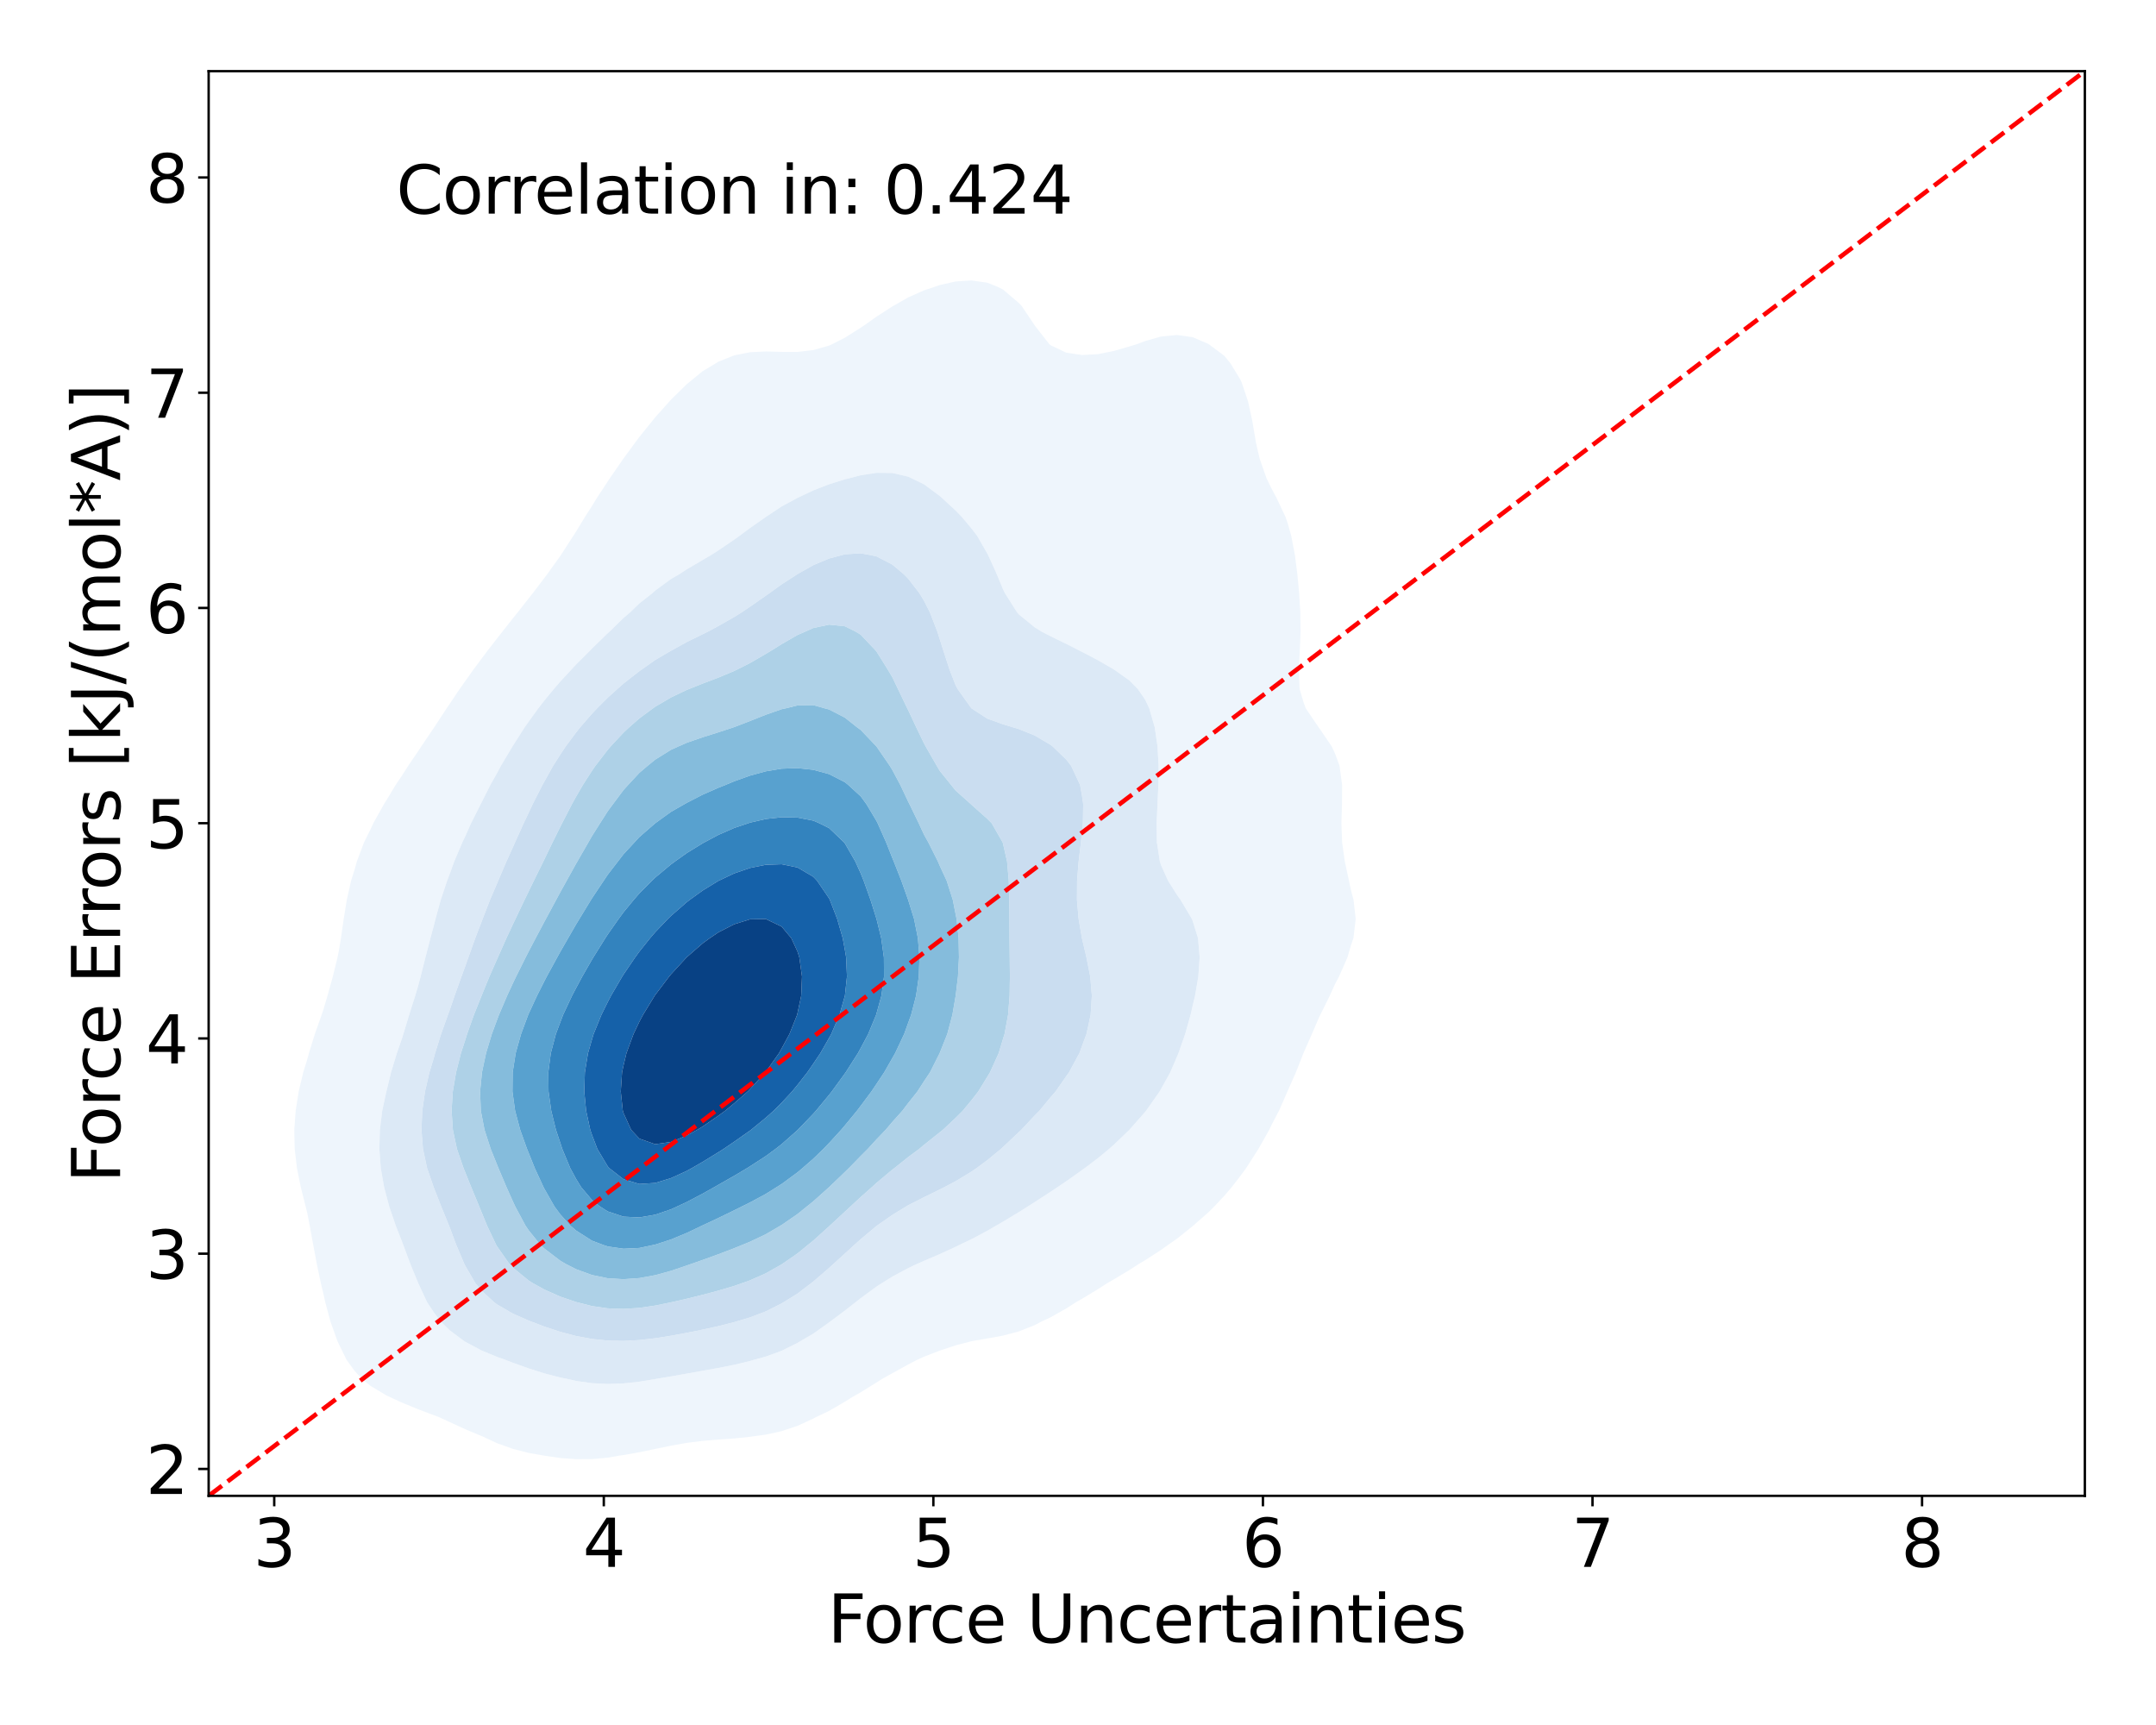 <?xml version="1.0" encoding="utf-8" standalone="no"?>
<!DOCTYPE svg PUBLIC "-//W3C//DTD SVG 1.1//EN"
  "http://www.w3.org/Graphics/SVG/1.1/DTD/svg11.dtd">
<svg xmlns:xlink="http://www.w3.org/1999/xlink" width="720pt" height="576pt" viewBox="0 0 720 576" xmlns="http://www.w3.org/2000/svg" version="1.1">
 <defs>
  <style type="text/css">*{stroke-linejoin: round; stroke-linecap: butt}</style>
 </defs>
 <g id="figure_1">
  <g id="patch_1">
   <path d="M 0 576 
L 720 576 
L 720 0 
L 0 0 
z
" style="fill: #ffffff"/>
  </g>
  <g id="axes_1">
   <g id="patch_2">
    <path d="M 69.68 499.48 
L 696.24 499.48 
L 696.24 23.76 
L 69.68 23.76 
z
" style="fill: #ffffff"/>
   </g>
   <g id="QuadContourSet_1">
    <path d="M 181.837 486.081 
L 187.117 486.851 
L 192.398 487.237 
L 197.678 487.214 
L 202.958 486.733 
L 206.778 486.049 
L 208.238 485.86 
L 213.518 484.92 
L 218.798 483.822 
L 224.079 482.725 
L 229.359 481.793 
L 234.639 481.124 
L 239.919 480.685 
L 245.199 480.315 
L 250.479 479.777 
L 251.221 479.65 
L 255.76 479.039 
L 261.04 477.865 
L 266.32 476.11 
L 271.6 473.678 
L 272.386 473.251 
L 276.88 471.114 
L 282.16 468.042 
L 284.017 466.852 
L 287.441 464.897 
L 292.721 461.614 
L 294.555 460.453 
L 298.001 458.535 
L 303.281 455.625 
L 306.302 454.054 
L 308.561 453.029 
L 313.841 450.981 
L 319.122 449.237 
L 324.402 447.856 
L 325.443 447.655 
L 329.682 446.937 
L 334.962 445.976 
L 340.242 444.571 
L 345.522 442.482 
L 347.85 441.256 
L 350.803 439.884 
L 356.083 436.901 
L 359.271 434.857 
L 361.363 433.669 
L 366.643 430.471 
L 369.783 428.458 
L 371.923 427.22 
L 377.203 424.055 
L 380.3 422.059 
L 382.484 420.75 
L 387.764 417.345 
L 390.106 415.66 
L 393.044 413.622 
L 398.324 409.386 
L 398.468 409.261 
L 403.604 404.757 
L 405.496 402.862 
L 408.884 399.267 
L 411.286 396.463 
L 414.165 392.741 
L 416.136 390.064 
L 419.445 384.903 
L 420.242 383.665 
L 423.857 377.266 
L 424.725 375.463 
L 427.131 370.868 
L 429.939 364.469 
L 430.005 364.296 
L 432.771 358.07 
L 435.285 351.671 
L 435.285 351.671 
L 438.104 345.272 
L 440.565 339.561 
L 440.912 338.873 
L 444.073 332.474 
L 445.846 328.582 
L 447.172 326.075 
L 449.986 319.676 
L 451.126 315.718 
L 451.974 313.277 
L 452.741 306.878 
L 452.014 300.479 
L 451.126 297.092 
L 450.487 294.08 
L 449.103 287.681 
L 448.204 281.282 
L 447.966 274.883 
L 448.159 268.484 
L 448.205 262.085 
L 447.333 255.686 
L 445.846 251.656 
L 444.76 249.287 
L 440.565 243.122 
L 440.378 242.888 
L 436.038 236.489 
L 435.285 234.396 
L 434.018 230.091 
L 433.723 223.692 
L 434.07 217.293 
L 434.331 210.894 
L 434.242 204.495 
L 433.852 198.096 
L 433.254 191.697 
L 432.427 185.298 
L 431.209 178.899 
L 430.005 174.661 
L 429.253 172.5 
L 426.218 166.101 
L 424.725 163.318 
L 422.955 159.702 
L 420.709 153.303 
L 419.445 147.909 
L 419.279 146.904 
L 418.2 140.505 
L 416.804 134.106 
L 414.657 127.707 
L 414.165 126.66 
L 410.902 121.308 
L 408.884 118.825 
L 403.647 114.909 
L 403.604 114.876 
L 398.324 112.598 
L 393.044 111.863 
L 387.764 112.366 
L 382.484 113.864 
L 379.691 114.909 
L 377.203 115.68 
L 371.923 117.202 
L 366.643 118.266 
L 361.363 118.543 
L 356.083 117.761 
L 350.803 115.264 
L 350.422 114.909 
L 345.522 108.658 
L 345.442 108.51 
L 341.15 102.111 
L 340.242 101.171 
L 334.962 96.673 
L 333.026 95.712 
L 329.682 94.392 
L 324.402 93.647 
L 319.122 93.994 
L 313.841 95.178 
L 312.311 95.712 
L 308.561 96.962 
L 303.281 99.314 
L 298.39 102.111 
L 298.001 102.328 
L 292.721 105.727 
L 288.814 108.51 
L 287.441 109.422 
L 282.16 112.756 
L 277.945 114.909 
L 276.88 115.392 
L 271.6 116.902 
L 266.32 117.509 
L 261.04 117.494 
L 255.76 117.354 
L 250.479 117.61 
L 245.199 118.666 
L 239.919 120.777 
L 239.047 121.308 
L 234.639 123.961 
L 230.049 127.707 
L 229.359 128.262 
L 224.079 133.455 
L 223.5 134.106 
L 218.798 139.366 
L 217.875 140.505 
L 213.518 145.908 
L 212.762 146.904 
L 208.238 153.074 
L 208.074 153.303 
L 203.654 159.702 
L 202.958 160.761 
L 199.444 166.101 
L 197.678 168.98 
L 195.419 172.5 
L 192.398 177.475 
L 191.473 178.899 
L 187.343 185.298 
L 187.117 185.625 
L 182.765 191.697 
L 181.837 192.932 
L 177.916 198.096 
L 176.557 199.805 
L 172.878 204.495 
L 171.277 206.482 
L 167.796 210.894 
L 165.997 213.182 
L 162.81 217.293 
L 160.717 220.089 
L 158.025 223.692 
L 155.437 227.361 
L 153.489 230.091 
L 150.156 235.067 
L 149.177 236.489 
L 144.988 242.888 
L 144.876 243.061 
L 140.649 249.287 
L 139.596 250.918 
L 136.34 255.686 
L 134.316 258.863 
L 132.146 262.085 
L 129.036 267.25 
L 128.251 268.484 
L 124.673 274.883 
L 123.756 276.885 
L 121.572 281.282 
L 119.166 287.681 
L 118.475 290.188 
L 117.246 294.08 
L 115.818 300.479 
L 114.779 306.878 
L 113.855 313.277 
L 113.195 317.296 
L 112.721 319.676 
L 111.149 326.075 
L 109.374 332.474 
L 107.915 337.417 
L 107.403 338.873 
L 105.146 345.272 
L 103.168 351.671 
L 102.635 353.652 
L 101.27 358.07 
L 99.75 364.469 
L 98.743 370.868 
L 98.278 377.266 
L 98.413 383.665 
L 99.172 390.064 
L 100.465 396.463 
L 102.067 402.862 
L 102.635 405.111 
L 103.429 409.261 
L 104.604 415.66 
L 105.802 422.059 
L 107.147 428.458 
L 107.915 431.619 
L 108.632 434.857 
L 110.35 441.256 
L 112.63 447.655 
L 113.195 448.887 
L 115.733 454.054 
L 118.475 457.82 
L 120.91 460.453 
L 123.756 462.788 
L 129.036 465.934 
L 130.99 466.852 
L 134.316 468.38 
L 139.596 470.552 
L 144.876 472.546 
L 146.739 473.251 
L 150.156 474.84 
L 155.437 477.259 
L 160.717 479.475 
L 161.165 479.65 
L 165.997 481.906 
L 171.277 483.799 
L 176.557 485.153 
L 181.684 486.049 
z
M 189.475 460.453 
L 187.117 459.982 
L 181.837 458.602 
L 176.557 456.938 
L 171.277 455.049 
L 168.72 454.054 
L 165.997 453.087 
L 160.717 450.903 
L 155.437 448.071 
L 154.784 447.655 
L 150.156 444.185 
L 147.151 441.256 
L 144.876 438.214 
L 142.646 434.857 
L 139.662 428.458 
L 139.596 428.289 
L 137.034 422.059 
L 134.652 415.66 
L 134.316 414.767 
L 132.153 409.261 
L 129.977 402.862 
L 129.036 399.308 
L 128.28 396.463 
L 127.153 390.064 
L 126.686 383.665 
L 126.855 377.266 
L 127.641 370.868 
L 129.036 364.469 
L 129.036 364.469 
L 130.585 358.07 
L 132.528 351.671 
L 134.316 346.534 
L 134.695 345.272 
L 136.636 338.873 
L 138.661 332.474 
L 139.596 329.348 
L 140.461 326.075 
L 142.075 319.676 
L 143.733 313.277 
L 144.876 309.071 
L 145.424 306.878 
L 147.183 300.479 
L 149.318 294.08 
L 150.156 291.899 
L 151.677 287.681 
L 154.394 281.282 
L 155.437 279.107 
L 157.31 274.883 
L 160.532 268.484 
L 160.717 268.146 
L 163.763 262.085 
L 165.997 258.13 
L 167.294 255.686 
L 171.113 249.287 
L 171.277 249.033 
L 175.188 242.888 
L 176.557 240.949 
L 179.774 236.489 
L 181.837 233.851 
L 184.938 230.091 
L 187.117 227.561 
L 190.703 223.692 
L 192.398 221.861 
L 196.983 217.293 
L 197.678 216.564 
L 202.958 211.428 
L 203.566 210.894 
L 208.238 206.319 
L 210.404 204.495 
L 213.518 201.481 
L 217.816 198.096 
L 218.798 197.199 
L 224.079 193.334 
L 226.904 191.697 
L 229.359 190.08 
L 234.639 186.991 
L 237.525 185.298 
L 239.919 183.768 
L 245.199 180.171 
L 246.973 178.899 
L 250.479 176.294 
L 255.76 172.597 
L 255.908 172.5 
L 261.04 169.097 
L 266.32 166.25 
L 266.641 166.101 
L 271.6 163.744 
L 276.88 161.697 
L 282.16 160.039 
L 283.58 159.702 
L 287.441 158.684 
L 292.721 157.884 
L 298.001 157.927 
L 303.281 159.154 
L 304.436 159.702 
L 308.561 161.703 
L 313.841 165.612 
L 314.402 166.101 
L 319.122 170.46 
L 321.121 172.5 
L 324.402 176.424 
L 326.305 178.899 
L 329.682 184.769 
L 329.973 185.298 
L 332.87 191.697 
L 334.962 196.754 
L 335.62 198.096 
L 339.681 204.495 
L 340.242 205.14 
L 345.522 209.456 
L 347.845 210.894 
L 350.803 212.425 
L 356.083 214.997 
L 360.597 217.293 
L 361.363 217.68 
L 366.643 220.44 
L 371.923 223.498 
L 372.234 223.692 
L 377.203 227.24 
L 379.997 230.091 
L 382.484 233.726 
L 383.782 236.489 
L 385.635 242.888 
L 386.566 249.287 
L 386.909 255.686 
L 386.848 262.085 
L 386.553 268.484 
L 386.264 274.883 
L 386.356 281.282 
L 387.341 287.681 
L 387.764 288.943 
L 390.072 294.08 
L 393.044 298.774 
L 394.247 300.479 
L 398.06 306.878 
L 398.324 307.607 
L 400.09 313.277 
L 400.638 319.676 
L 400.185 326.075 
L 399.091 332.474 
L 398.324 335.686 
L 397.595 338.873 
L 395.793 345.272 
L 393.555 351.671 
L 393.044 352.873 
L 390.81 358.07 
L 387.764 363.575 
L 387.254 364.469 
L 382.765 370.868 
L 382.484 371.212 
L 377.203 377.216 
L 377.156 377.266 
L 371.923 382.289 
L 370.35 383.665 
L 366.643 386.738 
L 362.226 390.064 
L 361.363 390.698 
L 356.083 394.442 
L 353.08 396.463 
L 350.803 397.979 
L 345.522 401.405 
L 343.239 402.862 
L 340.242 404.751 
L 334.962 407.938 
L 332.661 409.261 
L 329.682 410.984 
L 324.402 413.796 
L 320.48 415.66 
L 319.122 416.337 
L 313.841 418.761 
L 308.561 421.017 
L 306.201 422.059 
L 303.281 423.45 
L 298.001 426.28 
L 294.495 428.458 
L 292.721 429.604 
L 287.441 433.475 
L 285.686 434.857 
L 282.16 437.617 
L 277.303 441.256 
L 276.88 441.571 
L 271.6 445.33 
L 267.596 447.655 
L 266.32 448.419 
L 261.04 451.049 
L 255.76 452.975 
L 251.794 454.054 
L 250.479 454.451 
L 245.199 455.728 
L 239.919 456.772 
L 234.639 457.724 
L 229.359 458.663 
L 224.079 459.599 
L 218.972 460.453 
L 218.798 460.487 
L 213.518 461.363 
L 208.238 461.941 
L 202.958 462.129 
L 197.678 461.864 
L 192.398 461.116 
z
" clip-path="url(#pedcdd10ca4)" style="fill: #eef5fc"/>
    <path d="M 192.398 461.116 
L 197.678 461.864 
L 202.958 462.129 
L 208.238 461.941 
L 213.518 461.363 
L 218.798 460.487 
L 218.972 460.453 
L 224.079 459.599 
L 229.359 458.663 
L 234.639 457.724 
L 239.919 456.772 
L 245.199 455.728 
L 250.479 454.451 
L 251.794 454.054 
L 255.76 452.975 
L 261.04 451.049 
L 266.32 448.419 
L 267.596 447.655 
L 271.6 445.33 
L 276.88 441.571 
L 277.303 441.256 
L 282.16 437.617 
L 285.686 434.857 
L 287.441 433.475 
L 292.721 429.604 
L 294.495 428.458 
L 298.001 426.28 
L 303.281 423.45 
L 306.201 422.059 
L 308.561 421.017 
L 313.841 418.761 
L 319.122 416.337 
L 320.48 415.66 
L 324.402 413.796 
L 329.682 410.984 
L 332.661 409.261 
L 334.962 407.938 
L 340.242 404.751 
L 343.239 402.862 
L 345.522 401.405 
L 350.803 397.979 
L 353.08 396.463 
L 356.083 394.442 
L 361.363 390.698 
L 362.226 390.064 
L 366.643 386.738 
L 370.35 383.665 
L 371.923 382.289 
L 377.156 377.266 
L 377.203 377.216 
L 382.484 371.212 
L 382.765 370.868 
L 387.254 364.469 
L 387.764 363.575 
L 390.81 358.07 
L 393.044 352.873 
L 393.555 351.671 
L 395.793 345.272 
L 397.595 338.873 
L 398.324 335.686 
L 399.091 332.474 
L 400.185 326.075 
L 400.638 319.676 
L 400.09 313.277 
L 398.324 307.607 
L 398.06 306.878 
L 394.247 300.479 
L 393.044 298.774 
L 390.072 294.08 
L 387.764 288.943 
L 387.341 287.681 
L 386.356 281.282 
L 386.264 274.883 
L 386.553 268.484 
L 386.848 262.085 
L 386.909 255.686 
L 386.566 249.287 
L 385.635 242.888 
L 383.782 236.489 
L 382.484 233.726 
L 379.997 230.091 
L 377.203 227.24 
L 372.234 223.692 
L 371.923 223.498 
L 366.643 220.44 
L 361.363 217.68 
L 360.597 217.293 
L 356.083 214.997 
L 350.803 212.425 
L 347.845 210.894 
L 345.522 209.456 
L 340.242 205.14 
L 339.681 204.495 
L 335.62 198.096 
L 334.962 196.754 
L 332.87 191.697 
L 329.973 185.298 
L 329.682 184.769 
L 326.305 178.899 
L 324.402 176.424 
L 321.121 172.5 
L 319.122 170.46 
L 314.402 166.101 
L 313.841 165.612 
L 308.561 161.703 
L 304.436 159.702 
L 303.281 159.154 
L 298.001 157.927 
L 292.721 157.884 
L 287.441 158.684 
L 283.58 159.702 
L 282.16 160.039 
L 276.88 161.697 
L 271.6 163.744 
L 266.641 166.101 
L 266.32 166.25 
L 261.04 169.097 
L 255.908 172.5 
L 255.76 172.597 
L 250.479 176.294 
L 246.973 178.899 
L 245.199 180.171 
L 239.919 183.768 
L 237.525 185.298 
L 234.639 186.991 
L 229.359 190.08 
L 226.904 191.697 
L 224.079 193.334 
L 218.798 197.199 
L 217.816 198.096 
L 213.518 201.481 
L 210.404 204.495 
L 208.238 206.319 
L 203.566 210.894 
L 202.958 211.428 
L 197.678 216.564 
L 196.983 217.293 
L 192.398 221.861 
L 190.703 223.692 
L 187.117 227.561 
L 184.938 230.091 
L 181.837 233.851 
L 179.774 236.489 
L 176.557 240.949 
L 175.188 242.888 
L 171.277 249.033 
L 171.113 249.287 
L 167.294 255.686 
L 165.997 258.13 
L 163.763 262.085 
L 160.717 268.146 
L 160.532 268.484 
L 157.31 274.883 
L 155.437 279.107 
L 154.394 281.282 
L 151.677 287.681 
L 150.156 291.899 
L 149.318 294.08 
L 147.183 300.479 
L 145.424 306.878 
L 144.876 309.071 
L 143.733 313.277 
L 142.075 319.676 
L 140.461 326.075 
L 139.596 329.348 
L 138.661 332.474 
L 136.636 338.873 
L 134.695 345.272 
L 134.316 346.534 
L 132.528 351.671 
L 130.585 358.07 
L 129.036 364.469 
L 129.036 364.469 
L 127.641 370.868 
L 126.855 377.266 
L 126.686 383.665 
L 127.153 390.064 
L 128.28 396.463 
L 129.036 399.308 
L 129.977 402.862 
L 132.153 409.261 
L 134.316 414.767 
L 134.652 415.66 
L 137.034 422.059 
L 139.596 428.289 
L 139.662 428.458 
L 142.646 434.857 
L 144.876 438.214 
L 147.151 441.256 
L 150.156 444.185 
L 154.784 447.655 
L 155.437 448.071 
L 160.717 450.903 
L 165.997 453.087 
L 168.72 454.054 
L 171.277 455.049 
L 176.557 456.938 
L 181.837 458.602 
L 187.117 459.982 
L 189.475 460.453 
z
M 203.963 447.655 
L 202.958 447.634 
L 197.678 447.094 
L 192.398 446.114 
L 187.117 444.723 
L 181.837 442.985 
L 177.328 441.256 
L 176.557 440.961 
L 171.277 438.639 
L 165.997 435.568 
L 165.025 434.857 
L 160.717 430.858 
L 158.746 428.458 
L 155.437 422.773 
L 155.067 422.059 
L 152.351 415.66 
L 150.156 409.775 
L 149.954 409.261 
L 147.338 402.862 
L 144.876 396.556 
L 144.839 396.463 
L 142.63 390.064 
L 141.253 383.665 
L 140.748 377.266 
L 141.016 370.868 
L 141.932 364.469 
L 143.404 358.07 
L 144.876 353.241 
L 145.298 351.671 
L 147.296 345.272 
L 149.585 338.873 
L 150.156 337.321 
L 151.809 332.474 
L 154.106 326.075 
L 155.437 322.444 
L 156.413 319.676 
L 158.699 313.277 
L 160.717 308.046 
L 161.16 306.878 
L 163.634 300.479 
L 165.997 294.963 
L 166.368 294.08 
L 169.1 287.681 
L 171.277 282.909 
L 171.994 281.282 
L 174.878 274.883 
L 176.557 271.383 
L 177.905 268.484 
L 181.152 262.085 
L 181.837 260.859 
L 184.728 255.686 
L 187.117 251.947 
L 188.869 249.287 
L 192.398 244.556 
L 193.714 242.888 
L 197.678 238.331 
L 199.415 236.489 
L 202.958 232.944 
L 206.129 230.091 
L 208.238 228.218 
L 213.518 224.1 
L 214.118 223.692 
L 218.798 220.379 
L 224.074 217.293 
L 224.079 217.29 
L 229.359 214.374 
L 234.639 211.777 
L 236.444 210.894 
L 239.919 209.017 
L 245.199 206.012 
L 247.638 204.495 
L 250.479 202.581 
L 255.76 198.895 
L 256.912 198.096 
L 261.04 195.111 
L 266.32 191.697 
L 266.32 191.697 
L 271.6 188.71 
L 276.88 186.481 
L 281.388 185.298 
L 282.16 185.084 
L 287.441 184.749 
L 290.419 185.298 
L 292.721 185.78 
L 298.001 188.522 
L 301.787 191.697 
L 303.281 193.2 
L 307.057 198.096 
L 308.561 200.58 
L 310.553 204.495 
L 313.027 210.894 
L 313.841 213.46 
L 315.057 217.293 
L 317.144 223.692 
L 319.122 228.776 
L 319.819 230.091 
L 324.385 236.489 
L 324.402 236.508 
L 329.682 239.936 
L 334.962 241.845 
L 338.407 242.888 
L 340.242 243.44 
L 345.522 245.569 
L 350.803 248.684 
L 351.585 249.287 
L 356.083 253.637 
L 357.691 255.686 
L 360.693 262.085 
L 361.363 265.892 
L 361.737 268.484 
L 361.637 274.883 
L 361.363 277.529 
L 360.976 281.282 
L 360.211 287.681 
L 359.694 294.08 
L 359.654 300.479 
L 360.212 306.878 
L 361.318 313.277 
L 361.363 313.499 
L 362.819 319.676 
L 364.087 326.075 
L 364.631 332.474 
L 364.225 338.873 
L 362.836 345.272 
L 361.363 349.204 
L 360.463 351.671 
L 357.007 358.07 
L 356.083 359.344 
L 352.521 364.469 
L 350.803 366.423 
L 347.138 370.868 
L 345.522 372.499 
L 341.06 377.266 
L 340.242 378.022 
L 334.962 383.012 
L 334.255 383.665 
L 329.682 387.414 
L 326.119 390.064 
L 324.402 391.237 
L 319.122 394.433 
L 315.261 396.463 
L 313.841 397.181 
L 308.561 399.772 
L 303.281 402.449 
L 302.604 402.862 
L 298.001 405.676 
L 292.848 409.261 
L 292.721 409.352 
L 287.441 413.787 
L 285.346 415.66 
L 282.16 418.565 
L 278.327 422.059 
L 276.88 423.381 
L 271.6 427.922 
L 270.905 428.458 
L 266.32 431.961 
L 261.635 434.857 
L 261.04 435.223 
L 255.76 437.88 
L 250.479 439.895 
L 245.916 441.256 
L 245.199 441.475 
L 239.919 442.816 
L 234.639 443.977 
L 229.359 445.042 
L 224.079 446.022 
L 218.798 446.859 
L 213.518 447.463 
L 209.906 447.655 
L 208.238 447.755 
z
" clip-path="url(#pedcdd10ca4)" style="fill: #dce9f6"/>
    <path d="M 208.238 447.755 
L 209.906 447.655 
L 213.518 447.463 
L 218.798 446.859 
L 224.079 446.022 
L 229.359 445.042 
L 234.639 443.977 
L 239.919 442.816 
L 245.199 441.475 
L 245.916 441.256 
L 250.479 439.895 
L 255.76 437.88 
L 261.04 435.223 
L 261.635 434.857 
L 266.32 431.961 
L 270.905 428.458 
L 271.6 427.922 
L 276.88 423.381 
L 278.327 422.059 
L 282.16 418.565 
L 285.346 415.66 
L 287.441 413.787 
L 292.721 409.352 
L 292.848 409.261 
L 298.001 405.676 
L 302.604 402.862 
L 303.281 402.449 
L 308.561 399.772 
L 313.841 397.181 
L 315.261 396.463 
L 319.122 394.433 
L 324.402 391.237 
L 326.119 390.064 
L 329.682 387.414 
L 334.255 383.665 
L 334.962 383.012 
L 340.242 378.022 
L 341.06 377.266 
L 345.522 372.499 
L 347.138 370.868 
L 350.803 366.423 
L 352.521 364.469 
L 356.083 359.344 
L 357.007 358.07 
L 360.463 351.671 
L 361.363 349.204 
L 362.836 345.272 
L 364.225 338.873 
L 364.631 332.474 
L 364.087 326.075 
L 362.819 319.676 
L 361.363 313.499 
L 361.318 313.277 
L 360.212 306.878 
L 359.654 300.479 
L 359.694 294.08 
L 360.211 287.681 
L 360.976 281.282 
L 361.363 277.529 
L 361.637 274.883 
L 361.737 268.484 
L 361.363 265.892 
L 360.693 262.085 
L 357.691 255.686 
L 356.083 253.637 
L 351.585 249.287 
L 350.803 248.684 
L 345.522 245.569 
L 340.242 243.44 
L 338.407 242.888 
L 334.962 241.845 
L 329.682 239.936 
L 324.402 236.508 
L 324.385 236.489 
L 319.819 230.091 
L 319.122 228.776 
L 317.144 223.692 
L 315.057 217.293 
L 313.841 213.46 
L 313.027 210.894 
L 310.553 204.495 
L 308.561 200.58 
L 307.057 198.096 
L 303.281 193.2 
L 301.787 191.697 
L 298.001 188.522 
L 292.721 185.78 
L 290.419 185.298 
L 287.441 184.749 
L 282.16 185.084 
L 281.388 185.298 
L 276.88 186.481 
L 271.6 188.71 
L 266.32 191.697 
L 266.32 191.697 
L 261.04 195.111 
L 256.912 198.096 
L 255.76 198.895 
L 250.479 202.581 
L 247.638 204.495 
L 245.199 206.012 
L 239.919 209.017 
L 236.444 210.894 
L 234.639 211.777 
L 229.359 214.374 
L 224.079 217.29 
L 224.074 217.293 
L 218.798 220.379 
L 214.118 223.692 
L 213.518 224.1 
L 208.238 228.218 
L 206.129 230.091 
L 202.958 232.944 
L 199.415 236.489 
L 197.678 238.331 
L 193.714 242.888 
L 192.398 244.556 
L 188.869 249.287 
L 187.117 251.947 
L 184.728 255.686 
L 181.837 260.859 
L 181.152 262.085 
L 177.905 268.484 
L 176.557 271.383 
L 174.878 274.883 
L 171.994 281.282 
L 171.277 282.909 
L 169.1 287.681 
L 166.368 294.08 
L 165.997 294.963 
L 163.634 300.479 
L 161.16 306.878 
L 160.717 308.046 
L 158.699 313.277 
L 156.413 319.676 
L 155.437 322.444 
L 154.106 326.075 
L 151.809 332.474 
L 150.156 337.321 
L 149.585 338.873 
L 147.296 345.272 
L 145.298 351.671 
L 144.876 353.241 
L 143.404 358.07 
L 141.932 364.469 
L 141.016 370.868 
L 140.748 377.266 
L 141.253 383.665 
L 142.63 390.064 
L 144.839 396.463 
L 144.876 396.556 
L 147.338 402.862 
L 149.954 409.261 
L 150.156 409.775 
L 152.351 415.66 
L 155.067 422.059 
L 155.437 422.773 
L 158.746 428.458 
L 160.717 430.858 
L 165.025 434.857 
L 165.997 435.568 
L 171.277 438.639 
L 176.557 440.961 
L 177.328 441.256 
L 181.837 442.985 
L 187.117 444.723 
L 192.398 446.114 
L 197.678 447.094 
L 202.958 447.634 
L 203.963 447.655 
z
M 192.762 434.857 
L 192.398 434.766 
L 187.117 432.962 
L 181.837 430.613 
L 177.921 428.458 
L 176.557 427.582 
L 171.277 423.269 
L 170.121 422.059 
L 165.997 416.174 
L 165.696 415.66 
L 162.659 409.261 
L 160.717 404.523 
L 160.04 402.862 
L 157.39 396.463 
L 155.437 391.613 
L 154.805 390.064 
L 152.6 383.665 
L 151.238 377.266 
L 150.81 370.868 
L 151.218 364.469 
L 152.303 358.07 
L 153.933 351.671 
L 155.437 347.058 
L 155.989 345.272 
L 158.262 338.873 
L 160.717 332.75 
L 160.827 332.474 
L 163.443 326.075 
L 165.997 320.278 
L 166.267 319.676 
L 169.112 313.277 
L 171.277 308.65 
L 172.121 306.878 
L 175.17 300.479 
L 176.557 297.624 
L 178.281 294.08 
L 181.435 287.681 
L 181.837 286.851 
L 184.526 281.282 
L 187.117 276.063 
L 187.714 274.883 
L 191.013 268.484 
L 192.398 265.99 
L 194.661 262.085 
L 197.678 257.395 
L 198.861 255.686 
L 202.958 250.361 
L 203.874 249.287 
L 208.238 244.616 
L 210.087 242.888 
L 213.518 239.88 
L 218.103 236.489 
L 218.798 235.99 
L 224.079 232.883 
L 229.359 230.363 
L 230.053 230.091 
L 234.639 228.254 
L 239.919 226.252 
L 245.199 224.036 
L 245.915 223.692 
L 250.479 221.396 
L 255.76 218.329 
L 257.485 217.293 
L 261.04 215.074 
L 266.32 212.032 
L 268.931 210.894 
L 271.6 209.695 
L 276.88 208.57 
L 282.16 209.123 
L 285.735 210.894 
L 287.441 211.938 
L 292.497 217.293 
L 292.721 217.563 
L 296.545 223.692 
L 298.001 226.142 
L 299.89 230.091 
L 302.969 236.489 
L 303.281 237.094 
L 305.999 242.888 
L 308.561 248.186 
L 309.149 249.287 
L 312.823 255.686 
L 313.841 257.409 
L 317.624 262.085 
L 319.122 263.957 
L 324.202 268.484 
L 324.402 268.69 
L 329.682 273.378 
L 331.176 274.883 
L 334.836 281.282 
L 334.962 281.732 
L 336.321 287.681 
L 336.877 294.08 
L 337.045 300.479 
L 337.086 306.878 
L 337.121 313.277 
L 337.193 319.676 
L 337.258 326.075 
L 337.161 332.474 
L 336.652 338.873 
L 335.469 345.272 
L 334.962 346.871 
L 333.515 351.671 
L 330.609 358.07 
L 329.682 359.599 
L 326.694 364.469 
L 324.402 367.392 
L 321.545 370.868 
L 319.122 373.282 
L 314.876 377.266 
L 313.841 378.092 
L 308.561 382.298 
L 306.931 383.665 
L 303.281 386.371 
L 298.663 390.064 
L 298.001 390.553 
L 292.721 394.981 
L 291.096 396.463 
L 287.441 399.699 
L 284.022 402.862 
L 282.16 404.59 
L 277.112 409.261 
L 276.88 409.48 
L 271.6 414.244 
L 269.842 415.66 
L 266.32 418.546 
L 261.215 422.059 
L 261.04 422.18 
L 255.76 425.174 
L 250.479 427.516 
L 247.827 428.458 
L 245.199 429.381 
L 239.919 430.945 
L 234.639 432.351 
L 229.359 433.664 
L 224.079 434.857 
L 224.079 434.857 
L 218.798 435.944 
L 213.518 436.72 
L 208.238 437.06 
L 202.958 436.874 
L 197.678 436.11 
z
" clip-path="url(#pedcdd10ca4)" style="fill: #caddf0"/>
    <path d="M 197.678 436.11 
L 202.958 436.874 
L 208.238 437.06 
L 213.518 436.72 
L 218.798 435.944 
L 224.079 434.857 
L 224.079 434.857 
L 229.359 433.664 
L 234.639 432.351 
L 239.919 430.945 
L 245.199 429.381 
L 247.827 428.458 
L 250.479 427.516 
L 255.76 425.174 
L 261.04 422.18 
L 261.215 422.059 
L 266.32 418.546 
L 269.842 415.66 
L 271.6 414.244 
L 276.88 409.48 
L 277.112 409.261 
L 282.16 404.59 
L 284.022 402.862 
L 287.441 399.699 
L 291.096 396.463 
L 292.721 394.981 
L 298.001 390.553 
L 298.663 390.064 
L 303.281 386.371 
L 306.931 383.665 
L 308.561 382.298 
L 313.841 378.092 
L 314.876 377.266 
L 319.122 373.282 
L 321.545 370.868 
L 324.402 367.392 
L 326.694 364.469 
L 329.682 359.599 
L 330.609 358.07 
L 333.515 351.671 
L 334.962 346.871 
L 335.469 345.272 
L 336.652 338.873 
L 337.161 332.474 
L 337.258 326.075 
L 337.193 319.676 
L 337.121 313.277 
L 337.086 306.878 
L 337.045 300.479 
L 336.877 294.08 
L 336.321 287.681 
L 334.962 281.732 
L 334.836 281.282 
L 331.176 274.883 
L 329.682 273.378 
L 324.402 268.69 
L 324.202 268.484 
L 319.122 263.957 
L 317.624 262.085 
L 313.841 257.409 
L 312.823 255.686 
L 309.149 249.287 
L 308.561 248.186 
L 305.999 242.888 
L 303.281 237.094 
L 302.969 236.489 
L 299.89 230.091 
L 298.001 226.142 
L 296.545 223.692 
L 292.721 217.563 
L 292.497 217.293 
L 287.441 211.938 
L 285.735 210.894 
L 282.16 209.123 
L 276.88 208.57 
L 271.6 209.695 
L 268.931 210.894 
L 266.32 212.032 
L 261.04 215.074 
L 257.485 217.293 
L 255.76 218.329 
L 250.479 221.396 
L 245.915 223.692 
L 245.199 224.036 
L 239.919 226.252 
L 234.639 228.254 
L 230.053 230.091 
L 229.359 230.363 
L 224.079 232.883 
L 218.798 235.99 
L 218.103 236.489 
L 213.518 239.88 
L 210.087 242.888 
L 208.238 244.616 
L 203.874 249.287 
L 202.958 250.361 
L 198.861 255.686 
L 197.678 257.395 
L 194.661 262.085 
L 192.398 265.99 
L 191.013 268.484 
L 187.714 274.883 
L 187.117 276.063 
L 184.526 281.282 
L 181.837 286.851 
L 181.435 287.681 
L 178.281 294.08 
L 176.557 297.624 
L 175.17 300.479 
L 172.121 306.878 
L 171.277 308.65 
L 169.112 313.277 
L 166.267 319.676 
L 165.997 320.278 
L 163.443 326.075 
L 160.827 332.474 
L 160.717 332.75 
L 158.262 338.873 
L 155.989 345.272 
L 155.437 347.058 
L 153.933 351.671 
L 152.303 358.07 
L 151.218 364.469 
L 150.81 370.868 
L 151.238 377.266 
L 152.6 383.665 
L 154.805 390.064 
L 155.437 391.613 
L 157.39 396.463 
L 160.04 402.862 
L 160.717 404.523 
L 162.659 409.261 
L 165.696 415.66 
L 165.997 416.174 
L 170.121 422.059 
L 171.277 423.269 
L 176.557 427.582 
L 177.921 428.458 
L 181.837 430.613 
L 187.117 432.962 
L 192.398 434.766 
L 192.762 434.857 
z
M 188.963 422.059 
L 187.117 420.976 
L 181.837 416.949 
L 180.467 415.66 
L 176.557 410.82 
L 175.497 409.261 
L 172.06 402.862 
L 171.277 401.163 
L 169.172 396.463 
L 166.457 390.064 
L 165.997 388.92 
L 163.874 383.665 
L 161.805 377.266 
L 160.717 371.651 
L 160.576 370.868 
L 160.321 364.469 
L 160.717 360.522 
L 160.953 358.07 
L 162.32 351.671 
L 164.244 345.272 
L 165.997 340.543 
L 166.626 338.873 
L 169.357 332.474 
L 171.277 328.328 
L 172.361 326.075 
L 175.55 319.676 
L 176.557 317.693 
L 178.873 313.277 
L 181.837 307.701 
L 182.287 306.878 
L 185.729 300.479 
L 187.117 297.894 
L 189.233 294.08 
L 192.398 288.365 
L 192.801 287.681 
L 196.481 281.282 
L 197.678 279.188 
L 200.405 274.883 
L 202.958 270.873 
L 204.721 268.484 
L 208.238 263.784 
L 209.777 262.085 
L 213.518 258.064 
L 216.315 255.686 
L 218.798 253.654 
L 224.079 250.367 
L 226.464 249.287 
L 229.359 248.014 
L 234.639 246.187 
L 239.919 244.523 
L 244.881 242.888 
L 245.199 242.78 
L 250.479 240.748 
L 255.76 238.652 
L 261.04 236.807 
L 262.529 236.489 
L 266.32 235.544 
L 271.6 235.456 
L 275.279 236.489 
L 276.88 236.905 
L 282.16 239.635 
L 286.254 242.888 
L 287.441 243.737 
L 292.721 249.287 
L 292.721 249.287 
L 297.123 255.686 
L 298.001 257.124 
L 300.647 262.085 
L 303.281 267.651 
L 303.702 268.484 
L 306.813 274.883 
L 308.561 278.665 
L 310.021 281.282 
L 313.227 287.681 
L 313.841 289.121 
L 316.143 294.08 
L 318.19 300.479 
L 319.122 305.233 
L 319.453 306.878 
L 320.122 313.277 
L 320.246 319.676 
L 319.917 326.075 
L 319.147 332.474 
L 319.122 332.612 
L 318.05 338.873 
L 316.348 345.272 
L 313.841 351.549 
L 313.795 351.671 
L 310.573 358.07 
L 308.561 361.071 
L 306.375 364.469 
L 303.281 368.343 
L 301.365 370.868 
L 298.001 374.625 
L 295.764 377.266 
L 292.721 380.437 
L 289.767 383.665 
L 287.441 385.99 
L 283.467 390.064 
L 282.16 391.334 
L 276.88 396.407 
L 276.818 396.463 
L 271.6 401.137 
L 269.445 402.862 
L 266.32 405.39 
L 261.04 409.026 
L 260.628 409.261 
L 255.76 412.117 
L 250.479 414.63 
L 247.939 415.66 
L 245.199 416.788 
L 239.919 418.802 
L 234.639 420.714 
L 230.786 422.059 
L 229.359 422.562 
L 224.079 424.349 
L 218.798 425.796 
L 213.518 426.765 
L 208.238 427.142 
L 202.958 426.827 
L 197.678 425.733 
L 192.398 423.808 
z
" clip-path="url(#pedcdd10ca4)" style="fill: #aed1e7"/>
    <path d="M 192.398 423.808 
L 197.678 425.733 
L 202.958 426.827 
L 208.238 427.142 
L 213.518 426.765 
L 218.798 425.796 
L 224.079 424.349 
L 229.359 422.562 
L 230.786 422.059 
L 234.639 420.714 
L 239.919 418.802 
L 245.199 416.788 
L 247.939 415.66 
L 250.479 414.63 
L 255.76 412.117 
L 260.628 409.261 
L 261.04 409.026 
L 266.32 405.39 
L 269.445 402.862 
L 271.6 401.137 
L 276.818 396.463 
L 276.88 396.407 
L 282.16 391.334 
L 283.467 390.064 
L 287.441 385.99 
L 289.767 383.665 
L 292.721 380.437 
L 295.764 377.266 
L 298.001 374.625 
L 301.365 370.868 
L 303.281 368.343 
L 306.375 364.469 
L 308.561 361.071 
L 310.573 358.07 
L 313.795 351.671 
L 313.841 351.549 
L 316.348 345.272 
L 318.05 338.873 
L 319.122 332.612 
L 319.147 332.474 
L 319.917 326.075 
L 320.246 319.676 
L 320.122 313.277 
L 319.453 306.878 
L 319.122 305.233 
L 318.19 300.479 
L 316.143 294.08 
L 313.841 289.121 
L 313.227 287.681 
L 310.021 281.282 
L 308.561 278.665 
L 306.813 274.883 
L 303.702 268.484 
L 303.281 267.651 
L 300.647 262.085 
L 298.001 257.124 
L 297.123 255.686 
L 292.721 249.287 
L 292.721 249.287 
L 287.441 243.737 
L 286.254 242.888 
L 282.16 239.635 
L 276.88 236.905 
L 275.279 236.489 
L 271.6 235.456 
L 266.32 235.544 
L 262.529 236.489 
L 261.04 236.807 
L 255.76 238.652 
L 250.479 240.748 
L 245.199 242.78 
L 244.881 242.888 
L 239.919 244.523 
L 234.639 246.187 
L 229.359 248.014 
L 226.464 249.287 
L 224.079 250.367 
L 218.798 253.654 
L 216.315 255.686 
L 213.518 258.064 
L 209.777 262.085 
L 208.238 263.784 
L 204.721 268.484 
L 202.958 270.873 
L 200.405 274.883 
L 197.678 279.188 
L 196.481 281.282 
L 192.801 287.681 
L 192.398 288.365 
L 189.233 294.08 
L 187.117 297.894 
L 185.729 300.479 
L 182.287 306.878 
L 181.837 307.701 
L 178.873 313.277 
L 176.557 317.693 
L 175.55 319.676 
L 172.361 326.075 
L 171.277 328.328 
L 169.357 332.474 
L 166.626 338.873 
L 165.997 340.543 
L 164.244 345.272 
L 162.32 351.671 
L 160.953 358.07 
L 160.717 360.522 
L 160.321 364.469 
L 160.576 370.868 
L 160.717 371.651 
L 161.805 377.266 
L 163.874 383.665 
L 165.997 388.92 
L 166.457 390.064 
L 169.172 396.463 
L 171.277 401.163 
L 172.06 402.862 
L 175.497 409.261 
L 176.557 410.82 
L 180.467 415.66 
L 181.837 416.949 
L 187.117 420.976 
L 188.963 422.059 
z
M 201.334 415.66 
L 197.678 414.271 
L 192.398 410.905 
L 190.496 409.261 
L 187.117 405.494 
L 185.162 402.862 
L 181.837 397.019 
L 181.542 396.463 
L 178.592 390.064 
L 176.557 384.995 
L 176.009 383.665 
L 173.718 377.266 
L 172.016 370.868 
L 171.277 365.543 
L 171.134 364.469 
L 171.204 358.07 
L 171.277 357.604 
L 172.212 351.671 
L 174.008 345.272 
L 176.392 338.873 
L 176.557 338.501 
L 179.338 332.474 
L 181.837 327.518 
L 182.589 326.075 
L 186.083 319.676 
L 187.117 317.813 
L 189.719 313.277 
L 192.398 308.636 
L 193.46 306.878 
L 197.363 300.479 
L 197.678 299.963 
L 201.604 294.08 
L 202.958 292.064 
L 206.335 287.681 
L 208.238 285.212 
L 211.881 281.282 
L 213.518 279.498 
L 218.798 274.91 
L 218.835 274.883 
L 224.079 271.085 
L 228.64 268.484 
L 229.359 268.069 
L 234.639 265.358 
L 239.919 263.033 
L 242.306 262.085 
L 245.199 260.882 
L 250.479 258.993 
L 255.76 257.546 
L 261.04 256.674 
L 266.32 256.486 
L 271.6 257.049 
L 276.88 258.489 
L 282.16 261.19 
L 283.252 262.085 
L 287.441 265.916 
L 289.326 268.484 
L 292.721 274.155 
L 293.085 274.883 
L 295.931 281.282 
L 298.001 286.513 
L 298.485 287.681 
L 301.01 294.08 
L 303.281 300.479 
L 303.281 300.479 
L 305.262 306.878 
L 306.534 313.277 
L 307.054 319.676 
L 306.842 326.075 
L 305.922 332.474 
L 304.273 338.873 
L 303.281 341.569 
L 301.952 345.272 
L 298.932 351.671 
L 298.001 353.302 
L 295.283 358.07 
L 292.721 361.918 
L 291.008 364.469 
L 287.441 369.246 
L 286.211 370.868 
L 282.16 375.785 
L 280.902 377.266 
L 276.88 381.671 
L 274.944 383.665 
L 271.6 386.909 
L 267.985 390.064 
L 266.32 391.464 
L 261.04 395.345 
L 259.266 396.463 
L 255.76 398.66 
L 250.479 401.506 
L 247.727 402.862 
L 245.199 404.126 
L 239.919 406.699 
L 234.639 409.164 
L 234.432 409.261 
L 229.359 411.683 
L 224.079 413.874 
L 218.798 415.587 
L 218.441 415.66 
L 213.518 416.706 
L 208.238 416.96 
L 202.958 416.209 
z
" clip-path="url(#pedcdd10ca4)" style="fill: #85bcdc"/>
    <path d="M 202.958 416.209 
L 208.238 416.96 
L 213.518 416.706 
L 218.441 415.66 
L 218.798 415.587 
L 224.079 413.874 
L 229.359 411.683 
L 234.432 409.261 
L 234.639 409.164 
L 239.919 406.699 
L 245.199 404.126 
L 247.727 402.862 
L 250.479 401.506 
L 255.76 398.66 
L 259.266 396.463 
L 261.04 395.345 
L 266.32 391.464 
L 267.985 390.064 
L 271.6 386.909 
L 274.944 383.665 
L 276.88 381.671 
L 280.902 377.266 
L 282.16 375.785 
L 286.211 370.868 
L 287.441 369.246 
L 291.008 364.469 
L 292.721 361.918 
L 295.283 358.07 
L 298.001 353.302 
L 298.932 351.671 
L 301.952 345.272 
L 303.281 341.569 
L 304.273 338.873 
L 305.922 332.474 
L 306.842 326.075 
L 307.054 319.676 
L 306.534 313.277 
L 305.262 306.878 
L 303.281 300.479 
L 303.281 300.479 
L 301.01 294.08 
L 298.485 287.681 
L 298.001 286.513 
L 295.931 281.282 
L 293.085 274.883 
L 292.721 274.155 
L 289.326 268.484 
L 287.441 265.916 
L 283.252 262.085 
L 282.16 261.19 
L 276.88 258.489 
L 271.6 257.049 
L 266.32 256.486 
L 261.04 256.674 
L 255.76 257.546 
L 250.479 258.993 
L 245.199 260.882 
L 242.306 262.085 
L 239.919 263.033 
L 234.639 265.358 
L 229.359 268.069 
L 228.64 268.484 
L 224.079 271.085 
L 218.835 274.883 
L 218.798 274.91 
L 213.518 279.498 
L 211.881 281.282 
L 208.238 285.212 
L 206.335 287.681 
L 202.958 292.064 
L 201.604 294.08 
L 197.678 299.963 
L 197.363 300.479 
L 193.46 306.878 
L 192.398 308.636 
L 189.719 313.277 
L 187.117 317.813 
L 186.083 319.676 
L 182.589 326.075 
L 181.837 327.518 
L 179.338 332.474 
L 176.557 338.501 
L 176.392 338.873 
L 174.008 345.272 
L 172.212 351.671 
L 171.277 357.604 
L 171.204 358.07 
L 171.134 364.469 
L 171.277 365.543 
L 172.016 370.868 
L 173.718 377.266 
L 176.009 383.665 
L 176.557 384.995 
L 178.592 390.064 
L 181.542 396.463 
L 181.837 397.019 
L 185.162 402.862 
L 187.117 405.494 
L 190.496 409.261 
L 192.398 410.905 
L 197.678 414.271 
L 201.334 415.66 
z
M 200.361 402.862 
L 197.678 400.673 
L 194.119 396.463 
L 192.398 393.683 
L 190.441 390.064 
L 187.777 383.665 
L 187.117 381.63 
L 185.657 377.266 
L 184.081 370.868 
L 183.187 364.469 
L 183.115 358.07 
L 183.942 351.671 
L 185.631 345.272 
L 187.117 341.317 
L 188.048 338.873 
L 191.046 332.474 
L 192.398 329.9 
L 194.45 326.075 
L 197.678 320.446 
L 198.137 319.676 
L 202.139 313.277 
L 202.958 312.012 
L 206.561 306.878 
L 208.238 304.597 
L 211.627 300.479 
L 213.518 298.299 
L 217.713 294.08 
L 218.798 293.041 
L 224.079 288.632 
L 225.366 287.681 
L 229.359 284.843 
L 234.639 281.592 
L 235.213 281.282 
L 239.919 278.773 
L 245.199 276.462 
L 249.908 274.883 
L 250.479 274.687 
L 255.76 273.467 
L 261.04 272.881 
L 266.32 272.995 
L 271.6 274.017 
L 273.597 274.883 
L 276.88 276.515 
L 281.883 281.282 
L 282.16 281.624 
L 285.645 287.681 
L 287.441 291.639 
L 288.422 294.08 
L 290.712 300.479 
L 292.721 306.878 
L 292.721 306.878 
L 294.29 313.277 
L 295.177 319.676 
L 295.221 326.075 
L 294.358 332.474 
L 292.721 338.379 
L 292.582 338.873 
L 289.939 345.272 
L 287.441 349.969 
L 286.511 351.671 
L 282.418 358.07 
L 282.16 358.433 
L 277.761 364.469 
L 276.88 365.583 
L 272.512 370.868 
L 271.6 371.891 
L 266.434 377.266 
L 266.32 377.376 
L 261.04 382.041 
L 258.958 383.665 
L 255.76 386.012 
L 250.479 389.44 
L 249.471 390.064 
L 245.199 392.609 
L 239.919 395.611 
L 238.424 396.463 
L 234.639 398.58 
L 229.359 401.359 
L 226.112 402.862 
L 224.079 403.801 
L 218.798 405.609 
L 213.518 406.519 
L 208.238 406.259 
L 202.958 404.511 
z
" clip-path="url(#pedcdd10ca4)" style="fill: #58a1cf"/>
    <path d="M 202.958 404.511 
L 208.238 406.259 
L 213.518 406.519 
L 218.798 405.609 
L 224.079 403.801 
L 226.112 402.862 
L 229.359 401.359 
L 234.639 398.58 
L 238.424 396.463 
L 239.919 395.611 
L 245.199 392.609 
L 249.471 390.064 
L 250.479 389.44 
L 255.76 386.012 
L 258.958 383.665 
L 261.04 382.041 
L 266.32 377.376 
L 266.434 377.266 
L 271.6 371.891 
L 272.512 370.868 
L 276.88 365.583 
L 277.761 364.469 
L 282.16 358.433 
L 282.418 358.07 
L 286.511 351.671 
L 287.441 349.969 
L 289.939 345.272 
L 292.582 338.873 
L 292.721 338.379 
L 294.358 332.474 
L 295.221 326.075 
L 295.177 319.676 
L 294.29 313.277 
L 292.721 306.878 
L 292.721 306.878 
L 290.712 300.479 
L 288.422 294.08 
L 287.441 291.639 
L 285.645 287.681 
L 282.16 281.624 
L 281.883 281.282 
L 276.88 276.515 
L 273.597 274.883 
L 271.6 274.017 
L 266.32 272.995 
L 261.04 272.881 
L 255.76 273.467 
L 250.479 274.687 
L 249.908 274.883 
L 245.199 276.462 
L 239.919 278.773 
L 235.213 281.282 
L 234.639 281.592 
L 229.359 284.843 
L 225.366 287.681 
L 224.079 288.632 
L 218.798 293.041 
L 217.713 294.08 
L 213.518 298.299 
L 211.627 300.479 
L 208.238 304.597 
L 206.561 306.878 
L 202.958 312.012 
L 202.139 313.277 
L 198.137 319.676 
L 197.678 320.446 
L 194.45 326.075 
L 192.398 329.9 
L 191.046 332.474 
L 188.048 338.873 
L 187.117 341.317 
L 185.631 345.272 
L 183.942 351.671 
L 183.115 358.07 
L 183.187 364.469 
L 184.081 370.868 
L 185.657 377.266 
L 187.117 381.63 
L 187.777 383.665 
L 190.441 390.064 
L 192.398 393.683 
L 194.119 396.463 
L 197.678 400.673 
L 200.361 402.862 
z
M 203.481 390.064 
L 202.958 389.464 
L 199.495 383.665 
L 197.678 378.899 
L 197.119 377.266 
L 195.734 370.868 
L 195.121 364.469 
L 195.319 358.07 
L 196.365 351.671 
L 197.678 347.126 
L 198.235 345.272 
L 200.845 338.873 
L 202.958 334.597 
L 204.061 332.474 
L 207.798 326.075 
L 208.238 325.379 
L 212.114 319.676 
L 213.518 317.751 
L 217.095 313.277 
L 218.798 311.291 
L 223.005 306.878 
L 224.079 305.829 
L 229.359 301.223 
L 230.326 300.479 
L 234.639 297.365 
L 239.919 294.127 
L 240.015 294.08 
L 245.199 291.635 
L 250.479 289.825 
L 255.76 288.758 
L 261.04 288.581 
L 266.32 289.666 
L 271.6 292.763 
L 272.851 294.08 
L 276.88 299.986 
L 277.125 300.479 
L 279.595 306.878 
L 281.432 313.277 
L 282.16 317.247 
L 282.569 319.676 
L 282.849 326.075 
L 282.16 332.474 
L 282.16 332.474 
L 280.347 338.873 
L 277.605 345.272 
L 276.88 346.566 
L 273.968 351.671 
L 271.6 355.185 
L 269.615 358.07 
L 266.32 362.259 
L 264.507 364.469 
L 261.04 368.201 
L 258.38 370.868 
L 255.76 373.209 
L 250.81 377.266 
L 250.479 377.513 
L 245.199 381.225 
L 241.603 383.665 
L 239.919 384.73 
L 234.639 387.967 
L 231.012 390.064 
L 229.359 390.975 
L 224.079 393.389 
L 218.798 395.003 
L 213.518 395.343 
L 208.238 393.775 
z
" clip-path="url(#pedcdd10ca4)" style="fill: #3383be"/>
    <path d="M 208.238 393.775 
L 213.518 395.343 
L 218.798 395.003 
L 224.079 393.389 
L 229.359 390.975 
L 231.012 390.064 
L 234.639 387.967 
L 239.919 384.73 
L 241.603 383.665 
L 245.199 381.225 
L 250.479 377.513 
L 250.81 377.266 
L 255.76 373.209 
L 258.38 370.868 
L 261.04 368.201 
L 264.507 364.469 
L 266.32 362.259 
L 269.615 358.07 
L 271.6 355.185 
L 273.968 351.671 
L 276.88 346.566 
L 277.605 345.272 
L 280.347 338.873 
L 282.16 332.474 
L 282.16 332.474 
L 282.849 326.075 
L 282.569 319.676 
L 282.16 317.247 
L 281.432 313.277 
L 279.595 306.878 
L 277.125 300.479 
L 276.88 299.986 
L 272.851 294.08 
L 271.6 292.763 
L 266.32 289.666 
L 261.04 288.581 
L 255.76 288.758 
L 250.479 289.825 
L 245.199 291.635 
L 240.015 294.08 
L 239.919 294.127 
L 234.639 297.365 
L 230.326 300.479 
L 229.359 301.223 
L 224.079 305.829 
L 223.005 306.878 
L 218.798 311.291 
L 217.095 313.277 
L 213.518 317.751 
L 212.114 319.676 
L 208.238 325.379 
L 207.798 326.075 
L 204.061 332.474 
L 202.958 334.597 
L 200.845 338.873 
L 198.235 345.272 
L 197.678 347.126 
L 196.365 351.671 
L 195.319 358.07 
L 195.121 364.469 
L 195.734 370.868 
L 197.119 377.266 
L 197.678 378.899 
L 199.495 383.665 
L 202.958 389.464 
L 203.481 390.064 
z
M 210.777 377.266 
L 208.238 371.694 
L 207.983 370.868 
L 207.308 364.469 
L 207.733 358.07 
L 208.238 355.695 
L 209.2 351.671 
L 211.565 345.272 
L 213.518 341.158 
L 214.729 338.873 
L 218.641 332.474 
L 218.798 332.243 
L 223.472 326.075 
L 224.079 325.336 
L 229.291 319.676 
L 229.359 319.607 
L 234.639 315.008 
L 237.013 313.277 
L 239.919 311.312 
L 245.199 308.617 
L 250.479 306.962 
L 255.76 306.878 
L 261.04 309.418 
L 264.266 313.277 
L 266.32 317.729 
L 266.939 319.676 
L 267.831 326.075 
L 267.573 332.474 
L 266.32 338.342 
L 266.202 338.873 
L 263.642 345.272 
L 261.04 350.072 
L 260.149 351.671 
L 255.76 357.85 
L 255.596 358.07 
L 250.479 363.658 
L 249.695 364.469 
L 245.199 368.381 
L 242.212 370.868 
L 239.919 372.536 
L 234.639 376.16 
L 232.818 377.266 
L 229.359 379.158 
L 224.079 381.297 
L 218.798 382.069 
L 213.518 380.204 
z
" clip-path="url(#pedcdd10ca4)" style="fill: #1561a9"/>
    <path d="M 213.518 380.204 
L 218.798 382.069 
L 224.079 381.297 
L 229.359 379.158 
L 232.818 377.266 
L 234.639 376.16 
L 239.919 372.536 
L 242.212 370.868 
L 245.199 368.381 
L 249.695 364.469 
L 250.479 363.658 
L 255.596 358.07 
L 255.76 357.85 
L 260.149 351.671 
L 261.04 350.072 
L 263.642 345.272 
L 266.202 338.873 
L 266.32 338.342 
L 267.573 332.474 
L 267.831 326.075 
L 266.939 319.676 
L 266.32 317.729 
L 264.266 313.277 
L 261.04 309.418 
L 255.76 306.878 
L 250.479 306.962 
L 245.199 308.617 
L 239.919 311.312 
L 237.013 313.277 
L 234.639 315.008 
L 229.359 319.607 
L 229.291 319.676 
L 224.079 325.336 
L 223.472 326.075 
L 218.798 332.243 
L 218.641 332.474 
L 214.729 338.873 
L 213.518 341.158 
L 211.565 345.272 
L 209.2 351.671 
L 208.238 355.695 
L 207.733 358.07 
L 207.308 364.469 
L 207.983 370.868 
L 208.238 371.694 
L 210.777 377.266 
z
" clip-path="url(#pedcdd10ca4)" style="fill: #084184"/>
   </g>
   <g id="matplotlib.axis_1">
    <g id="xtick_1">
     <g id="line2d_1">
      <defs>
       <path id="m57068920b3" d="M 0 0 
L 0 3.5 
" style="stroke: #000000; stroke-width: 0.8"/>
      </defs>
      <g>
       <use xlink:href="#m57068920b3" x="91.582" y="499.48" style="stroke: #000000; stroke-width: 0.8"/>
      </g>
     </g>
     <g id="text_1">
      <!-- 3 -->
      <g transform="translate(84.583 523.197) scale(0.22 -0.22)">
       <defs>
        <path id="DejaVuSans-33" d="M 2597 2516 
Q 3050 2419 3304 2112 
Q 3559 1806 3559 1356 
Q 3559 666 3084 287 
Q 2609 -91 1734 -91 
Q 1441 -91 1130 -33 
Q 819 25 488 141 
L 488 750 
Q 750 597 1062 519 
Q 1375 441 1716 441 
Q 2309 441 2620 675 
Q 2931 909 2931 1356 
Q 2931 1769 2642 2001 
Q 2353 2234 1838 2234 
L 1294 2234 
L 1294 2753 
L 1863 2753 
Q 2328 2753 2575 2939 
Q 2822 3125 2822 3475 
Q 2822 3834 2567 4026 
Q 2313 4219 1838 4219 
Q 1578 4219 1281 4162 
Q 984 4106 628 3988 
L 628 4550 
Q 988 4650 1302 4700 
Q 1616 4750 1894 4750 
Q 2613 4750 3031 4423 
Q 3450 4097 3450 3541 
Q 3450 3153 3228 2886 
Q 3006 2619 2597 2516 
z
" transform="scale(0.016)"/>
       </defs>
       <use xlink:href="#DejaVuSans-33"/>
      </g>
     </g>
    </g>
    <g id="xtick_2">
     <g id="line2d_2">
      <g>
       <use xlink:href="#m57068920b3" x="201.64" y="499.48" style="stroke: #000000; stroke-width: 0.8"/>
      </g>
     </g>
     <g id="text_2">
      <!-- 4 -->
      <g transform="translate(194.642 523.197) scale(0.22 -0.22)">
       <defs>
        <path id="DejaVuSans-34" d="M 2419 4116 
L 825 1625 
L 2419 1625 
L 2419 4116 
z
M 2253 4666 
L 3047 4666 
L 3047 1625 
L 3713 1625 
L 3713 1100 
L 3047 1100 
L 3047 0 
L 2419 0 
L 2419 1100 
L 313 1100 
L 313 1709 
L 2253 4666 
z
" transform="scale(0.016)"/>
       </defs>
       <use xlink:href="#DejaVuSans-34"/>
      </g>
     </g>
    </g>
    <g id="xtick_3">
     <g id="line2d_3">
      <g>
       <use xlink:href="#m57068920b3" x="311.699" y="499.48" style="stroke: #000000; stroke-width: 0.8"/>
      </g>
     </g>
     <g id="text_3">
      <!-- 5 -->
      <g transform="translate(304.7 523.197) scale(0.22 -0.22)">
       <defs>
        <path id="DejaVuSans-35" d="M 691 4666 
L 3169 4666 
L 3169 4134 
L 1269 4134 
L 1269 2991 
Q 1406 3038 1543 3061 
Q 1681 3084 1819 3084 
Q 2600 3084 3056 2656 
Q 3513 2228 3513 1497 
Q 3513 744 3044 326 
Q 2575 -91 1722 -91 
Q 1428 -91 1123 -41 
Q 819 9 494 109 
L 494 744 
Q 775 591 1075 516 
Q 1375 441 1709 441 
Q 2250 441 2565 725 
Q 2881 1009 2881 1497 
Q 2881 1984 2565 2268 
Q 2250 2553 1709 2553 
Q 1456 2553 1204 2497 
Q 953 2441 691 2322 
L 691 4666 
z
" transform="scale(0.016)"/>
       </defs>
       <use xlink:href="#DejaVuSans-35"/>
      </g>
     </g>
    </g>
    <g id="xtick_4">
     <g id="line2d_4">
      <g>
       <use xlink:href="#m57068920b3" x="421.758" y="499.48" style="stroke: #000000; stroke-width: 0.8"/>
      </g>
     </g>
     <g id="text_4">
      <!-- 6 -->
      <g transform="translate(414.759 523.197) scale(0.22 -0.22)">
       <defs>
        <path id="DejaVuSans-36" d="M 2113 2584 
Q 1688 2584 1439 2293 
Q 1191 2003 1191 1497 
Q 1191 994 1439 701 
Q 1688 409 2113 409 
Q 2538 409 2786 701 
Q 3034 994 3034 1497 
Q 3034 2003 2786 2293 
Q 2538 2584 2113 2584 
z
M 3366 4563 
L 3366 3988 
Q 3128 4100 2886 4159 
Q 2644 4219 2406 4219 
Q 1781 4219 1451 3797 
Q 1122 3375 1075 2522 
Q 1259 2794 1537 2939 
Q 1816 3084 2150 3084 
Q 2853 3084 3261 2657 
Q 3669 2231 3669 1497 
Q 3669 778 3244 343 
Q 2819 -91 2113 -91 
Q 1303 -91 875 529 
Q 447 1150 447 2328 
Q 447 3434 972 4092 
Q 1497 4750 2381 4750 
Q 2619 4750 2861 4703 
Q 3103 4656 3366 4563 
z
" transform="scale(0.016)"/>
       </defs>
       <use xlink:href="#DejaVuSans-36"/>
      </g>
     </g>
    </g>
    <g id="xtick_5">
     <g id="line2d_5">
      <g>
       <use xlink:href="#m57068920b3" x="531.817" y="499.48" style="stroke: #000000; stroke-width: 0.8"/>
      </g>
     </g>
     <g id="text_5">
      <!-- 7 -->
      <g transform="translate(524.818 523.197) scale(0.22 -0.22)">
       <defs>
        <path id="DejaVuSans-37" d="M 525 4666 
L 3525 4666 
L 3525 4397 
L 1831 0 
L 1172 0 
L 2766 4134 
L 525 4134 
L 525 4666 
z
" transform="scale(0.016)"/>
       </defs>
       <use xlink:href="#DejaVuSans-37"/>
      </g>
     </g>
    </g>
    <g id="xtick_6">
     <g id="line2d_6">
      <g>
       <use xlink:href="#m57068920b3" x="641.875" y="499.48" style="stroke: #000000; stroke-width: 0.8"/>
      </g>
     </g>
     <g id="text_6">
      <!-- 8 -->
      <g transform="translate(634.877 523.197) scale(0.22 -0.22)">
       <defs>
        <path id="DejaVuSans-38" d="M 2034 2216 
Q 1584 2216 1326 1975 
Q 1069 1734 1069 1313 
Q 1069 891 1326 650 
Q 1584 409 2034 409 
Q 2484 409 2743 651 
Q 3003 894 3003 1313 
Q 3003 1734 2745 1975 
Q 2488 2216 2034 2216 
z
M 1403 2484 
Q 997 2584 770 2862 
Q 544 3141 544 3541 
Q 544 4100 942 4425 
Q 1341 4750 2034 4750 
Q 2731 4750 3128 4425 
Q 3525 4100 3525 3541 
Q 3525 3141 3298 2862 
Q 3072 2584 2669 2484 
Q 3125 2378 3379 2068 
Q 3634 1759 3634 1313 
Q 3634 634 3220 271 
Q 2806 -91 2034 -91 
Q 1263 -91 848 271 
Q 434 634 434 1313 
Q 434 1759 690 2068 
Q 947 2378 1403 2484 
z
M 1172 3481 
Q 1172 3119 1398 2916 
Q 1625 2713 2034 2713 
Q 2441 2713 2670 2916 
Q 2900 3119 2900 3481 
Q 2900 3844 2670 4047 
Q 2441 4250 2034 4250 
Q 1625 4250 1398 4047 
Q 1172 3844 1172 3481 
z
" transform="scale(0.016)"/>
       </defs>
       <use xlink:href="#DejaVuSans-38"/>
      </g>
     </g>
    </g>
    <g id="text_7">
     <!-- Force Uncertainties -->
     <g transform="translate(276.406 548.488) scale(0.22 -0.22)">
      <defs>
       <path id="DejaVuSans-46" d="M 628 4666 
L 3309 4666 
L 3309 4134 
L 1259 4134 
L 1259 2759 
L 3109 2759 
L 3109 2228 
L 1259 2228 
L 1259 0 
L 628 0 
L 628 4666 
z
" transform="scale(0.016)"/>
       <path id="DejaVuSans-6f" d="M 1959 3097 
Q 1497 3097 1228 2736 
Q 959 2375 959 1747 
Q 959 1119 1226 758 
Q 1494 397 1959 397 
Q 2419 397 2687 759 
Q 2956 1122 2956 1747 
Q 2956 2369 2687 2733 
Q 2419 3097 1959 3097 
z
M 1959 3584 
Q 2709 3584 3137 3096 
Q 3566 2609 3566 1747 
Q 3566 888 3137 398 
Q 2709 -91 1959 -91 
Q 1206 -91 779 398 
Q 353 888 353 1747 
Q 353 2609 779 3096 
Q 1206 3584 1959 3584 
z
" transform="scale(0.016)"/>
       <path id="DejaVuSans-72" d="M 2631 2963 
Q 2534 3019 2420 3045 
Q 2306 3072 2169 3072 
Q 1681 3072 1420 2755 
Q 1159 2438 1159 1844 
L 1159 0 
L 581 0 
L 581 3500 
L 1159 3500 
L 1159 2956 
Q 1341 3275 1631 3429 
Q 1922 3584 2338 3584 
Q 2397 3584 2469 3576 
Q 2541 3569 2628 3553 
L 2631 2963 
z
" transform="scale(0.016)"/>
       <path id="DejaVuSans-63" d="M 3122 3366 
L 3122 2828 
Q 2878 2963 2633 3030 
Q 2388 3097 2138 3097 
Q 1578 3097 1268 2742 
Q 959 2388 959 1747 
Q 959 1106 1268 751 
Q 1578 397 2138 397 
Q 2388 397 2633 464 
Q 2878 531 3122 666 
L 3122 134 
Q 2881 22 2623 -34 
Q 2366 -91 2075 -91 
Q 1284 -91 818 406 
Q 353 903 353 1747 
Q 353 2603 823 3093 
Q 1294 3584 2113 3584 
Q 2378 3584 2631 3529 
Q 2884 3475 3122 3366 
z
" transform="scale(0.016)"/>
       <path id="DejaVuSans-65" d="M 3597 1894 
L 3597 1613 
L 953 1613 
Q 991 1019 1311 708 
Q 1631 397 2203 397 
Q 2534 397 2845 478 
Q 3156 559 3463 722 
L 3463 178 
Q 3153 47 2828 -22 
Q 2503 -91 2169 -91 
Q 1331 -91 842 396 
Q 353 884 353 1716 
Q 353 2575 817 3079 
Q 1281 3584 2069 3584 
Q 2775 3584 3186 3129 
Q 3597 2675 3597 1894 
z
M 3022 2063 
Q 3016 2534 2758 2815 
Q 2500 3097 2075 3097 
Q 1594 3097 1305 2825 
Q 1016 2553 972 2059 
L 3022 2063 
z
" transform="scale(0.016)"/>
       <path id="DejaVuSans-20" transform="scale(0.016)"/>
       <path id="DejaVuSans-55" d="M 556 4666 
L 1191 4666 
L 1191 1831 
Q 1191 1081 1462 751 
Q 1734 422 2344 422 
Q 2950 422 3222 751 
Q 3494 1081 3494 1831 
L 3494 4666 
L 4128 4666 
L 4128 1753 
Q 4128 841 3676 375 
Q 3225 -91 2344 -91 
Q 1459 -91 1007 375 
Q 556 841 556 1753 
L 556 4666 
z
" transform="scale(0.016)"/>
       <path id="DejaVuSans-6e" d="M 3513 2113 
L 3513 0 
L 2938 0 
L 2938 2094 
Q 2938 2591 2744 2837 
Q 2550 3084 2163 3084 
Q 1697 3084 1428 2787 
Q 1159 2491 1159 1978 
L 1159 0 
L 581 0 
L 581 3500 
L 1159 3500 
L 1159 2956 
Q 1366 3272 1645 3428 
Q 1925 3584 2291 3584 
Q 2894 3584 3203 3211 
Q 3513 2838 3513 2113 
z
" transform="scale(0.016)"/>
       <path id="DejaVuSans-74" d="M 1172 4494 
L 1172 3500 
L 2356 3500 
L 2356 3053 
L 1172 3053 
L 1172 1153 
Q 1172 725 1289 603 
Q 1406 481 1766 481 
L 2356 481 
L 2356 0 
L 1766 0 
Q 1100 0 847 248 
Q 594 497 594 1153 
L 594 3053 
L 172 3053 
L 172 3500 
L 594 3500 
L 594 4494 
L 1172 4494 
z
" transform="scale(0.016)"/>
       <path id="DejaVuSans-61" d="M 2194 1759 
Q 1497 1759 1228 1600 
Q 959 1441 959 1056 
Q 959 750 1161 570 
Q 1363 391 1709 391 
Q 2188 391 2477 730 
Q 2766 1069 2766 1631 
L 2766 1759 
L 2194 1759 
z
M 3341 1997 
L 3341 0 
L 2766 0 
L 2766 531 
Q 2569 213 2275 61 
Q 1981 -91 1556 -91 
Q 1019 -91 701 211 
Q 384 513 384 1019 
Q 384 1609 779 1909 
Q 1175 2209 1959 2209 
L 2766 2209 
L 2766 2266 
Q 2766 2663 2505 2880 
Q 2244 3097 1772 3097 
Q 1472 3097 1187 3025 
Q 903 2953 641 2809 
L 641 3341 
Q 956 3463 1253 3523 
Q 1550 3584 1831 3584 
Q 2591 3584 2966 3190 
Q 3341 2797 3341 1997 
z
" transform="scale(0.016)"/>
       <path id="DejaVuSans-69" d="M 603 3500 
L 1178 3500 
L 1178 0 
L 603 0 
L 603 3500 
z
M 603 4863 
L 1178 4863 
L 1178 4134 
L 603 4134 
L 603 4863 
z
" transform="scale(0.016)"/>
       <path id="DejaVuSans-73" d="M 2834 3397 
L 2834 2853 
Q 2591 2978 2328 3040 
Q 2066 3103 1784 3103 
Q 1356 3103 1142 2972 
Q 928 2841 928 2578 
Q 928 2378 1081 2264 
Q 1234 2150 1697 2047 
L 1894 2003 
Q 2506 1872 2764 1633 
Q 3022 1394 3022 966 
Q 3022 478 2636 193 
Q 2250 -91 1575 -91 
Q 1294 -91 989 -36 
Q 684 19 347 128 
L 347 722 
Q 666 556 975 473 
Q 1284 391 1588 391 
Q 1994 391 2212 530 
Q 2431 669 2431 922 
Q 2431 1156 2273 1281 
Q 2116 1406 1581 1522 
L 1381 1569 
Q 847 1681 609 1914 
Q 372 2147 372 2553 
Q 372 3047 722 3315 
Q 1072 3584 1716 3584 
Q 2034 3584 2315 3537 
Q 2597 3491 2834 3397 
z
" transform="scale(0.016)"/>
      </defs>
      <use xlink:href="#DejaVuSans-46"/>
      <use xlink:href="#DejaVuSans-6f" x="53.895"/>
      <use xlink:href="#DejaVuSans-72" x="115.076"/>
      <use xlink:href="#DejaVuSans-63" x="153.939"/>
      <use xlink:href="#DejaVuSans-65" x="208.92"/>
      <use xlink:href="#DejaVuSans-20" x="270.443"/>
      <use xlink:href="#DejaVuSans-55" x="302.23"/>
      <use xlink:href="#DejaVuSans-6e" x="375.424"/>
      <use xlink:href="#DejaVuSans-63" x="438.803"/>
      <use xlink:href="#DejaVuSans-65" x="493.783"/>
      <use xlink:href="#DejaVuSans-72" x="555.307"/>
      <use xlink:href="#DejaVuSans-74" x="596.42"/>
      <use xlink:href="#DejaVuSans-61" x="635.629"/>
      <use xlink:href="#DejaVuSans-69" x="696.908"/>
      <use xlink:href="#DejaVuSans-6e" x="724.691"/>
      <use xlink:href="#DejaVuSans-74" x="788.07"/>
      <use xlink:href="#DejaVuSans-69" x="827.279"/>
      <use xlink:href="#DejaVuSans-65" x="855.062"/>
      <use xlink:href="#DejaVuSans-73" x="916.586"/>
     </g>
    </g>
   </g>
   <g id="matplotlib.axis_2">
    <g id="ytick_1">
     <g id="line2d_7">
      <defs>
       <path id="m8c95fee1aa" d="M 0 0 
L -3.5 0 
" style="stroke: #000000; stroke-width: 0.8"/>
      </defs>
      <g>
       <use xlink:href="#m8c95fee1aa" x="69.68" y="490.495" style="stroke: #000000; stroke-width: 0.8"/>
      </g>
     </g>
     <g id="text_8">
      <!-- 2 -->
      <g transform="translate(48.682 498.854) scale(0.22 -0.22)">
       <defs>
        <path id="DejaVuSans-32" d="M 1228 531 
L 3431 531 
L 3431 0 
L 469 0 
L 469 531 
Q 828 903 1448 1529 
Q 2069 2156 2228 2338 
Q 2531 2678 2651 2914 
Q 2772 3150 2772 3378 
Q 2772 3750 2511 3984 
Q 2250 4219 1831 4219 
Q 1534 4219 1204 4116 
Q 875 4013 500 3803 
L 500 4441 
Q 881 4594 1212 4672 
Q 1544 4750 1819 4750 
Q 2544 4750 2975 4387 
Q 3406 4025 3406 3419 
Q 3406 3131 3298 2873 
Q 3191 2616 2906 2266 
Q 2828 2175 2409 1742 
Q 1991 1309 1228 531 
z
" transform="scale(0.016)"/>
       </defs>
       <use xlink:href="#DejaVuSans-32"/>
      </g>
     </g>
    </g>
    <g id="ytick_2">
     <g id="line2d_8">
      <g>
       <use xlink:href="#m8c95fee1aa" x="69.68" y="418.623" style="stroke: #000000; stroke-width: 0.8"/>
      </g>
     </g>
     <g id="text_9">
      <!-- 3 -->
      <g transform="translate(48.682 426.981) scale(0.22 -0.22)">
       <use xlink:href="#DejaVuSans-33"/>
      </g>
     </g>
    </g>
    <g id="ytick_3">
     <g id="line2d_9">
      <g>
       <use xlink:href="#m8c95fee1aa" x="69.68" y="346.751" style="stroke: #000000; stroke-width: 0.8"/>
      </g>
     </g>
     <g id="text_10">
      <!-- 4 -->
      <g transform="translate(48.682 355.109) scale(0.22 -0.22)">
       <use xlink:href="#DejaVuSans-34"/>
      </g>
     </g>
    </g>
    <g id="ytick_4">
     <g id="line2d_10">
      <g>
       <use xlink:href="#m8c95fee1aa" x="69.68" y="274.879" style="stroke: #000000; stroke-width: 0.8"/>
      </g>
     </g>
     <g id="text_11">
      <!-- 5 -->
      <g transform="translate(48.682 283.237) scale(0.22 -0.22)">
       <use xlink:href="#DejaVuSans-35"/>
      </g>
     </g>
    </g>
    <g id="ytick_5">
     <g id="line2d_11">
      <g>
       <use xlink:href="#m8c95fee1aa" x="69.68" y="203.007" style="stroke: #000000; stroke-width: 0.8"/>
      </g>
     </g>
     <g id="text_12">
      <!-- 6 -->
      <g transform="translate(48.682 211.365) scale(0.22 -0.22)">
       <use xlink:href="#DejaVuSans-36"/>
      </g>
     </g>
    </g>
    <g id="ytick_6">
     <g id="line2d_12">
      <g>
       <use xlink:href="#m8c95fee1aa" x="69.68" y="131.134" style="stroke: #000000; stroke-width: 0.8"/>
      </g>
     </g>
     <g id="text_13">
      <!-- 7 -->
      <g transform="translate(48.682 139.493) scale(0.22 -0.22)">
       <use xlink:href="#DejaVuSans-37"/>
      </g>
     </g>
    </g>
    <g id="ytick_7">
     <g id="line2d_13">
      <g>
       <use xlink:href="#m8c95fee1aa" x="69.68" y="59.262" style="stroke: #000000; stroke-width: 0.8"/>
      </g>
     </g>
     <g id="text_14">
      <!-- 8 -->
      <g transform="translate(48.682 67.62) scale(0.22 -0.22)">
       <use xlink:href="#DejaVuSans-38"/>
      </g>
     </g>
    </g>
    <g id="text_15">
     <!-- Force Errors [kJ/(mol*A)] -->
     <g transform="translate(40.107 394.913) rotate(-90) scale(0.22 -0.22)">
      <defs>
       <path id="DejaVuSans-45" d="M 628 4666 
L 3578 4666 
L 3578 4134 
L 1259 4134 
L 1259 2753 
L 3481 2753 
L 3481 2222 
L 1259 2222 
L 1259 531 
L 3634 531 
L 3634 0 
L 628 0 
L 628 4666 
z
" transform="scale(0.016)"/>
       <path id="DejaVuSans-5b" d="M 550 4863 
L 1875 4863 
L 1875 4416 
L 1125 4416 
L 1125 -397 
L 1875 -397 
L 1875 -844 
L 550 -844 
L 550 4863 
z
" transform="scale(0.016)"/>
       <path id="DejaVuSans-6b" d="M 581 4863 
L 1159 4863 
L 1159 1991 
L 2875 3500 
L 3609 3500 
L 1753 1863 
L 3688 0 
L 2938 0 
L 1159 1709 
L 1159 0 
L 581 0 
L 581 4863 
z
" transform="scale(0.016)"/>
       <path id="DejaVuSans-4a" d="M 628 4666 
L 1259 4666 
L 1259 325 
Q 1259 -519 939 -900 
Q 619 -1281 -91 -1281 
L -331 -1281 
L -331 -750 
L -134 -750 
Q 284 -750 456 -515 
Q 628 -281 628 325 
L 628 4666 
z
" transform="scale(0.016)"/>
       <path id="DejaVuSans-2f" d="M 1625 4666 
L 2156 4666 
L 531 -594 
L 0 -594 
L 1625 4666 
z
" transform="scale(0.016)"/>
       <path id="DejaVuSans-28" d="M 1984 4856 
Q 1566 4138 1362 3434 
Q 1159 2731 1159 2009 
Q 1159 1288 1364 580 
Q 1569 -128 1984 -844 
L 1484 -844 
Q 1016 -109 783 600 
Q 550 1309 550 2009 
Q 550 2706 781 3412 
Q 1013 4119 1484 4856 
L 1984 4856 
z
" transform="scale(0.016)"/>
       <path id="DejaVuSans-6d" d="M 3328 2828 
Q 3544 3216 3844 3400 
Q 4144 3584 4550 3584 
Q 5097 3584 5394 3201 
Q 5691 2819 5691 2113 
L 5691 0 
L 5113 0 
L 5113 2094 
Q 5113 2597 4934 2840 
Q 4756 3084 4391 3084 
Q 3944 3084 3684 2787 
Q 3425 2491 3425 1978 
L 3425 0 
L 2847 0 
L 2847 2094 
Q 2847 2600 2669 2842 
Q 2491 3084 2119 3084 
Q 1678 3084 1418 2786 
Q 1159 2488 1159 1978 
L 1159 0 
L 581 0 
L 581 3500 
L 1159 3500 
L 1159 2956 
Q 1356 3278 1631 3431 
Q 1906 3584 2284 3584 
Q 2666 3584 2933 3390 
Q 3200 3197 3328 2828 
z
" transform="scale(0.016)"/>
       <path id="DejaVuSans-6c" d="M 603 4863 
L 1178 4863 
L 1178 0 
L 603 0 
L 603 4863 
z
" transform="scale(0.016)"/>
       <path id="DejaVuSans-2a" d="M 3009 3897 
L 1888 3291 
L 3009 2681 
L 2828 2375 
L 1778 3009 
L 1778 1831 
L 1422 1831 
L 1422 3009 
L 372 2375 
L 191 2681 
L 1313 3291 
L 191 3897 
L 372 4206 
L 1422 3572 
L 1422 4750 
L 1778 4750 
L 1778 3572 
L 2828 4206 
L 3009 3897 
z
" transform="scale(0.016)"/>
       <path id="DejaVuSans-41" d="M 2188 4044 
L 1331 1722 
L 3047 1722 
L 2188 4044 
z
M 1831 4666 
L 2547 4666 
L 4325 0 
L 3669 0 
L 3244 1197 
L 1141 1197 
L 716 0 
L 50 0 
L 1831 4666 
z
" transform="scale(0.016)"/>
       <path id="DejaVuSans-29" d="M 513 4856 
L 1013 4856 
Q 1481 4119 1714 3412 
Q 1947 2706 1947 2009 
Q 1947 1309 1714 600 
Q 1481 -109 1013 -844 
L 513 -844 
Q 928 -128 1133 580 
Q 1338 1288 1338 2009 
Q 1338 2731 1133 3434 
Q 928 4138 513 4856 
z
" transform="scale(0.016)"/>
       <path id="DejaVuSans-5d" d="M 1947 4863 
L 1947 -844 
L 622 -844 
L 622 -397 
L 1369 -397 
L 1369 4416 
L 622 4416 
L 622 4863 
L 1947 4863 
z
" transform="scale(0.016)"/>
      </defs>
      <use xlink:href="#DejaVuSans-46"/>
      <use xlink:href="#DejaVuSans-6f" x="53.895"/>
      <use xlink:href="#DejaVuSans-72" x="115.076"/>
      <use xlink:href="#DejaVuSans-63" x="153.939"/>
      <use xlink:href="#DejaVuSans-65" x="208.92"/>
      <use xlink:href="#DejaVuSans-20" x="270.443"/>
      <use xlink:href="#DejaVuSans-45" x="302.23"/>
      <use xlink:href="#DejaVuSans-72" x="365.414"/>
      <use xlink:href="#DejaVuSans-72" x="404.777"/>
      <use xlink:href="#DejaVuSans-6f" x="443.641"/>
      <use xlink:href="#DejaVuSans-72" x="504.822"/>
      <use xlink:href="#DejaVuSans-73" x="545.936"/>
      <use xlink:href="#DejaVuSans-20" x="598.035"/>
      <use xlink:href="#DejaVuSans-5b" x="629.822"/>
      <use xlink:href="#DejaVuSans-6b" x="668.836"/>
      <use xlink:href="#DejaVuSans-4a" x="726.746"/>
      <use xlink:href="#DejaVuSans-2f" x="756.238"/>
      <use xlink:href="#DejaVuSans-28" x="789.93"/>
      <use xlink:href="#DejaVuSans-6d" x="828.943"/>
      <use xlink:href="#DejaVuSans-6f" x="926.355"/>
      <use xlink:href="#DejaVuSans-6c" x="987.537"/>
      <use xlink:href="#DejaVuSans-2a" x="1015.32"/>
      <use xlink:href="#DejaVuSans-41" x="1065.32"/>
      <use xlink:href="#DejaVuSans-29" x="1133.729"/>
      <use xlink:href="#DejaVuSans-5d" x="1172.742"/>
     </g>
    </g>
   </g>
   <g id="line2d_14">
    <path d="M 69.68 499.48 
L 696.24 23.76 
" clip-path="url(#pedcdd10ca4)" style="fill: none; stroke-dasharray: 5.55,2.4; stroke-dashoffset: 0; stroke: #ff0000; stroke-width: 1.5"/>
   </g>
   <g id="patch_3">
    <path d="M 69.68 499.48 
L 69.68 23.76 
" style="fill: none; stroke: #000000; stroke-width: 0.8; stroke-linejoin: miter; stroke-linecap: square"/>
   </g>
   <g id="patch_4">
    <path d="M 696.24 499.48 
L 696.24 23.76 
" style="fill: none; stroke: #000000; stroke-width: 0.8; stroke-linejoin: miter; stroke-linecap: square"/>
   </g>
   <g id="patch_5">
    <path d="M 69.68 499.48 
L 696.24 499.48 
" style="fill: none; stroke: #000000; stroke-width: 0.8; stroke-linejoin: miter; stroke-linecap: square"/>
   </g>
   <g id="patch_6">
    <path d="M 69.68 23.76 
L 696.24 23.76 
" style="fill: none; stroke: #000000; stroke-width: 0.8; stroke-linejoin: miter; stroke-linecap: square"/>
   </g>
   <g id="text_16">
    <!-- Correlation in: 0.424 -->
    <g transform="translate(132.336 71.332) scale(0.22 -0.22)">
     <defs>
      <path id="DejaVuSans-43" d="M 4122 4306 
L 4122 3641 
Q 3803 3938 3442 4084 
Q 3081 4231 2675 4231 
Q 1875 4231 1450 3742 
Q 1025 3253 1025 2328 
Q 1025 1406 1450 917 
Q 1875 428 2675 428 
Q 3081 428 3442 575 
Q 3803 722 4122 1019 
L 4122 359 
Q 3791 134 3420 21 
Q 3050 -91 2638 -91 
Q 1578 -91 968 557 
Q 359 1206 359 2328 
Q 359 3453 968 4101 
Q 1578 4750 2638 4750 
Q 3056 4750 3426 4639 
Q 3797 4528 4122 4306 
z
" transform="scale(0.016)"/>
      <path id="DejaVuSans-3a" d="M 750 794 
L 1409 794 
L 1409 0 
L 750 0 
L 750 794 
z
M 750 3309 
L 1409 3309 
L 1409 2516 
L 750 2516 
L 750 3309 
z
" transform="scale(0.016)"/>
      <path id="DejaVuSans-30" d="M 2034 4250 
Q 1547 4250 1301 3770 
Q 1056 3291 1056 2328 
Q 1056 1369 1301 889 
Q 1547 409 2034 409 
Q 2525 409 2770 889 
Q 3016 1369 3016 2328 
Q 3016 3291 2770 3770 
Q 2525 4250 2034 4250 
z
M 2034 4750 
Q 2819 4750 3233 4129 
Q 3647 3509 3647 2328 
Q 3647 1150 3233 529 
Q 2819 -91 2034 -91 
Q 1250 -91 836 529 
Q 422 1150 422 2328 
Q 422 3509 836 4129 
Q 1250 4750 2034 4750 
z
" transform="scale(0.016)"/>
      <path id="DejaVuSans-2e" d="M 684 794 
L 1344 794 
L 1344 0 
L 684 0 
L 684 794 
z
" transform="scale(0.016)"/>
     </defs>
     <use xlink:href="#DejaVuSans-43"/>
     <use xlink:href="#DejaVuSans-6f" x="69.824"/>
     <use xlink:href="#DejaVuSans-72" x="131.006"/>
     <use xlink:href="#DejaVuSans-72" x="170.369"/>
     <use xlink:href="#DejaVuSans-65" x="209.232"/>
     <use xlink:href="#DejaVuSans-6c" x="270.756"/>
     <use xlink:href="#DejaVuSans-61" x="298.539"/>
     <use xlink:href="#DejaVuSans-74" x="359.818"/>
     <use xlink:href="#DejaVuSans-69" x="399.027"/>
     <use xlink:href="#DejaVuSans-6f" x="426.811"/>
     <use xlink:href="#DejaVuSans-6e" x="487.992"/>
     <use xlink:href="#DejaVuSans-20" x="551.371"/>
     <use xlink:href="#DejaVuSans-69" x="583.158"/>
     <use xlink:href="#DejaVuSans-6e" x="610.941"/>
     <use xlink:href="#DejaVuSans-3a" x="674.32"/>
     <use xlink:href="#DejaVuSans-20" x="708.012"/>
     <use xlink:href="#DejaVuSans-30" x="739.799"/>
     <use xlink:href="#DejaVuSans-2e" x="803.422"/>
     <use xlink:href="#DejaVuSans-34" x="835.209"/>
     <use xlink:href="#DejaVuSans-32" x="898.832"/>
     <use xlink:href="#DejaVuSans-34" x="962.455"/>
    </g>
   </g>
  </g>
 </g>
 <defs>
  <clipPath id="pedcdd10ca4">
   <rect x="69.68" y="23.76" width="626.56" height="475.72"/>
  </clipPath>
 </defs>
</svg>
